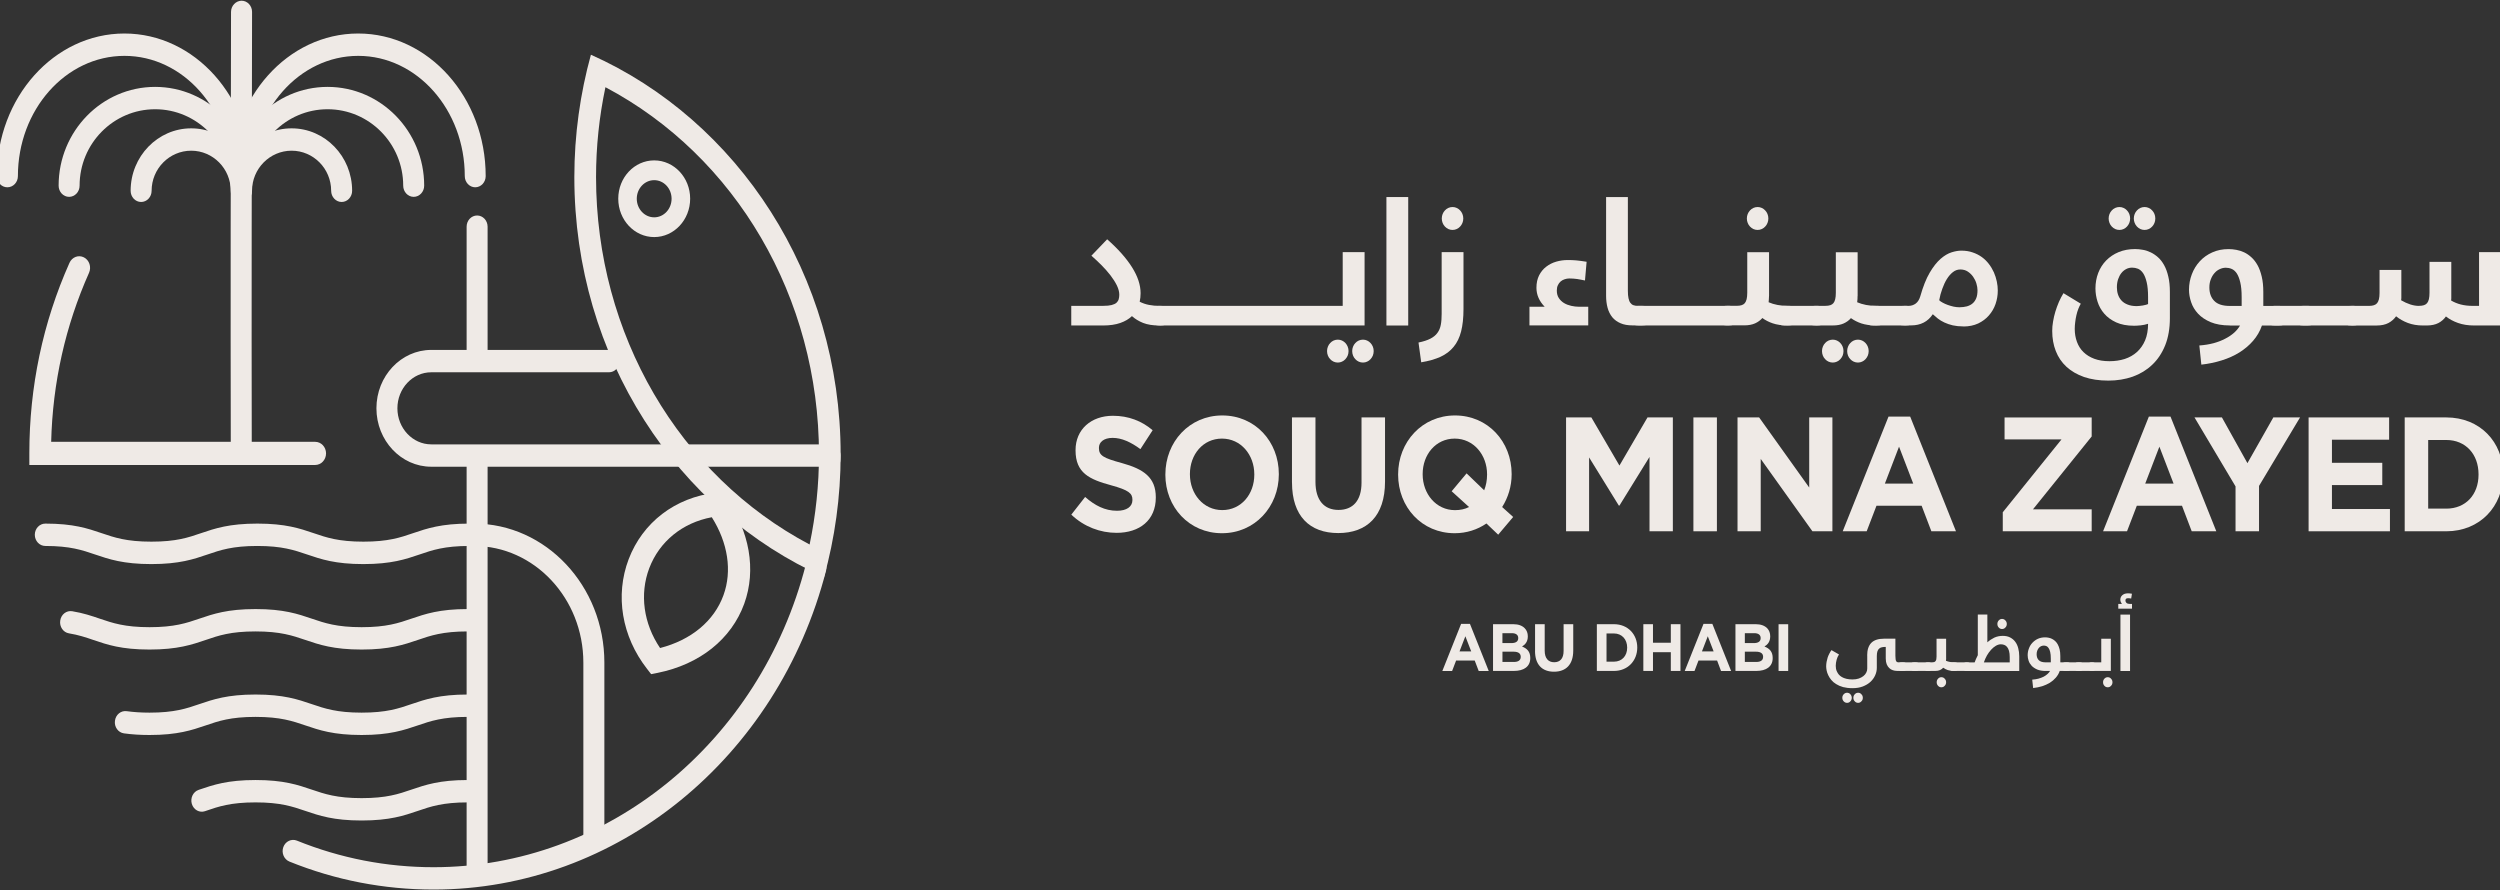 <svg width="205" height="73" viewBox="0 0 205 73" fill="none" xmlns="http://www.w3.org/2000/svg">
<rect x="0" y="0" width="205" height="73" fill="#333333" stroke="none"/>
<g clip-path="url(#clip0_724_9052)">
<path d="M87.843 26.684V25.079H90.483C90.757 25.079 90.982 25.058 91.154 25.013C91.326 24.968 91.458 24.906 91.548 24.829C91.637 24.747 91.7 24.649 91.732 24.54C91.765 24.425 91.782 24.303 91.782 24.17C91.782 23.936 91.717 23.684 91.585 23.408C91.451 23.137 91.276 22.86 91.059 22.578C90.84 22.297 90.595 22.018 90.321 21.741C90.049 21.47 89.773 21.21 89.494 20.968L90.787 19.621C91.68 20.407 92.36 21.175 92.829 21.919C93.295 22.661 93.529 23.368 93.529 24.04C93.529 24.282 93.505 24.513 93.455 24.742C93.689 24.861 93.941 24.949 94.213 25.002C94.489 25.055 94.773 25.082 95.068 25.082H95.125C95.252 25.082 95.352 25.09 95.427 25.114C95.501 25.132 95.554 25.167 95.586 25.209C95.624 25.252 95.643 25.305 95.648 25.372C95.656 25.438 95.661 25.515 95.661 25.608V26.121C95.661 26.248 95.653 26.349 95.641 26.424C95.629 26.498 95.599 26.551 95.559 26.591C95.516 26.631 95.464 26.658 95.394 26.671C95.324 26.684 95.232 26.69 95.125 26.69H95.048C94.532 26.69 94.093 26.62 93.734 26.48C93.375 26.336 93.076 26.15 92.819 25.922C92.572 26.158 92.256 26.347 91.867 26.482C91.48 26.618 91.007 26.69 90.446 26.69H87.841L87.843 26.684Z" fill="#EFEAE6"/>
<path d="M95.128 26.687C95.021 26.687 94.931 26.679 94.859 26.668C94.794 26.655 94.736 26.628 94.694 26.589C94.652 26.549 94.624 26.493 94.612 26.421C94.599 26.347 94.592 26.246 94.592 26.118V25.605C94.592 25.512 94.597 25.435 94.604 25.369C94.609 25.302 94.629 25.247 94.667 25.201C94.699 25.159 94.754 25.127 94.824 25.108C94.893 25.087 94.996 25.079 95.128 25.079H110.102V20.673H111.895V26.687H95.128ZM108.818 28.789C108.818 28.659 108.843 28.534 108.888 28.425C108.933 28.311 108.995 28.21 109.078 28.127C109.155 28.04 109.25 27.973 109.354 27.925C109.462 27.878 109.576 27.851 109.701 27.851C109.826 27.851 109.94 27.878 110.042 27.925C110.15 27.973 110.239 28.04 110.322 28.127C110.399 28.21 110.466 28.311 110.511 28.425C110.556 28.534 110.581 28.659 110.581 28.789C110.581 28.919 110.556 29.044 110.511 29.159C110.466 29.267 110.399 29.368 110.322 29.453C110.239 29.541 110.15 29.608 110.042 29.655C109.94 29.703 109.823 29.73 109.701 29.73C109.579 29.73 109.462 29.703 109.354 29.655C109.252 29.608 109.157 29.541 109.078 29.453C108.995 29.371 108.933 29.27 108.888 29.159C108.843 29.044 108.818 28.922 108.818 28.789ZM110.88 28.789C110.88 28.659 110.905 28.534 110.95 28.425C110.995 28.311 111.057 28.21 111.139 28.127C111.217 28.04 111.311 27.973 111.416 27.925C111.523 27.878 111.638 27.851 111.763 27.851C111.887 27.851 112.002 27.878 112.104 27.925C112.211 27.973 112.301 28.04 112.383 28.127C112.461 28.21 112.528 28.311 112.573 28.425C112.618 28.534 112.642 28.659 112.642 28.789C112.642 28.919 112.618 29.044 112.573 29.159C112.528 29.267 112.461 29.368 112.383 29.453C112.301 29.541 112.211 29.608 112.104 29.655C112.002 29.703 111.885 29.73 111.763 29.73C111.64 29.73 111.523 29.703 111.416 29.655C111.314 29.608 111.219 29.541 111.139 29.453C111.057 29.371 110.995 29.27 110.95 29.159C110.905 29.044 110.88 28.922 110.88 28.789Z" fill="#EFEAE6"/>
<path d="M115.474 16.158H113.687V26.692H115.474V16.158Z" fill="#EFEAE6"/>
<path d="M116.319 28.087C116.718 28.005 117.042 27.899 117.291 27.771C117.538 27.644 117.733 27.487 117.867 27.298C118.007 27.11 118.099 26.889 118.146 26.631C118.196 26.376 118.216 26.073 118.216 25.73V20.673H120.006V25.353C120.006 26.06 119.941 26.666 119.812 27.173C119.684 27.678 119.478 28.104 119.198 28.441C118.919 28.784 118.56 29.055 118.124 29.257C117.688 29.453 117.157 29.608 116.539 29.709L116.317 28.085L116.319 28.087ZM118.226 17.917C118.226 17.784 118.251 17.662 118.296 17.548C118.341 17.439 118.403 17.338 118.485 17.253C118.563 17.165 118.657 17.099 118.762 17.051C118.869 17.003 118.984 16.976 119.109 16.976C119.233 16.976 119.348 17.003 119.45 17.051C119.557 17.099 119.647 17.165 119.729 17.253C119.807 17.335 119.874 17.436 119.919 17.548C119.964 17.662 119.989 17.784 119.989 17.917C119.989 18.05 119.964 18.172 119.919 18.281C119.874 18.395 119.807 18.496 119.729 18.579C119.647 18.666 119.557 18.733 119.45 18.781C119.348 18.829 119.231 18.855 119.109 18.855C118.986 18.855 118.869 18.829 118.762 18.781C118.66 18.733 118.565 18.666 118.485 18.579C118.403 18.496 118.341 18.395 118.296 18.281C118.251 18.172 118.226 18.047 118.226 17.917Z" fill="#EFEAE6"/>
<path d="M129.964 22.998C129.845 22.977 129.735 22.951 129.628 22.932C129.526 22.913 129.421 22.897 129.324 22.879C129.224 22.865 129.122 22.852 129.02 22.847C128.917 22.839 128.805 22.834 128.686 22.834C128.559 22.834 128.434 22.855 128.312 22.895C128.19 22.934 128.077 22.99 127.978 23.075C127.883 23.155 127.806 23.256 127.748 23.384C127.686 23.506 127.659 23.655 127.659 23.827C127.659 24.064 127.711 24.271 127.823 24.439C127.935 24.609 128.075 24.747 128.252 24.851C128.429 24.957 128.626 25.031 128.84 25.079C129.055 25.127 129.271 25.154 129.486 25.154H130.236V26.684H125.415V25.154H126.664C126.215 24.691 125.988 24.176 125.988 23.599C125.988 23.203 126.063 22.863 126.208 22.576C126.355 22.291 126.549 22.052 126.791 21.869C127.03 21.686 127.302 21.545 127.606 21.457C127.91 21.369 128.224 21.324 128.546 21.324C128.666 21.324 128.78 21.329 128.895 21.329C129.007 21.335 129.127 21.337 129.249 21.351C129.374 21.364 129.501 21.377 129.64 21.396C129.775 21.414 129.932 21.436 130.102 21.465L129.969 22.996L129.964 22.998Z" fill="#EFEAE6"/>
<path d="M131.697 16.158H133.485V23.849C133.485 24.096 133.502 24.295 133.537 24.455C133.57 24.614 133.619 24.739 133.689 24.832C133.757 24.925 133.836 24.989 133.941 25.026C134.043 25.061 134.168 25.082 134.303 25.082H134.642C134.769 25.082 134.871 25.09 134.941 25.108C135.015 25.13 135.068 25.162 135.105 25.204C135.138 25.247 135.16 25.305 135.168 25.372C135.173 25.438 135.175 25.515 135.175 25.608V26.121C135.175 26.248 135.168 26.349 135.155 26.419C135.143 26.493 135.115 26.549 135.073 26.589C135.03 26.628 134.978 26.65 134.908 26.663C134.838 26.676 134.751 26.682 134.642 26.682H133.871C133.485 26.682 133.153 26.626 132.884 26.506C132.612 26.392 132.386 26.225 132.209 26.015C132.037 25.799 131.904 25.544 131.822 25.241C131.74 24.944 131.7 24.609 131.7 24.25V16.155L131.697 16.158Z" fill="#EFEAE6"/>
<path d="M141.716 25.079C141.843 25.079 141.945 25.087 142.017 25.111C142.092 25.13 142.144 25.159 142.182 25.204C142.214 25.249 142.237 25.305 142.244 25.372C142.249 25.438 142.252 25.515 142.252 25.608V26.121C142.252 26.248 142.247 26.349 142.232 26.424C142.219 26.493 142.189 26.551 142.149 26.591C142.107 26.631 142.055 26.658 141.985 26.671C141.915 26.679 141.828 26.69 141.718 26.69H134.409C134.297 26.69 134.207 26.682 134.14 26.671C134.07 26.658 134.015 26.631 133.975 26.591C133.93 26.551 133.906 26.496 133.888 26.424C133.876 26.349 133.868 26.248 133.868 26.121V25.608C133.868 25.515 133.873 25.438 133.881 25.372C133.888 25.305 133.908 25.249 133.943 25.204C133.975 25.159 134.03 25.13 134.1 25.111C134.175 25.09 134.277 25.079 134.409 25.079H141.718H141.716Z" fill="#EFEAE6"/>
<path d="M145.059 24.271C145.059 24.359 145.054 24.447 145.047 24.529C145.042 24.617 145.035 24.702 145.027 24.784C145.249 24.88 145.491 24.957 145.752 25.005C146.012 25.053 146.278 25.079 146.56 25.079H146.615C146.747 25.079 146.844 25.087 146.919 25.106C146.994 25.127 147.046 25.159 147.079 25.201C147.116 25.247 147.136 25.302 147.141 25.369C147.151 25.435 147.153 25.512 147.153 25.605V26.118C147.153 26.246 147.143 26.347 147.133 26.416C147.116 26.49 147.094 26.549 147.051 26.586C147.009 26.626 146.952 26.652 146.887 26.66C146.817 26.674 146.727 26.682 146.615 26.682H146.54C146.084 26.682 145.693 26.626 145.366 26.514C145.044 26.405 144.76 26.259 144.514 26.078C144.354 26.262 144.155 26.408 143.913 26.517C143.673 26.623 143.382 26.679 143.04 26.679H141.652C141.54 26.679 141.45 26.671 141.38 26.658C141.313 26.65 141.255 26.623 141.215 26.583C141.173 26.544 141.148 26.488 141.133 26.413C141.121 26.344 141.113 26.241 141.113 26.116V25.603C141.113 25.51 141.118 25.433 141.126 25.366C141.131 25.3 141.151 25.244 141.188 25.199C141.22 25.156 141.275 25.124 141.345 25.103C141.42 25.084 141.517 25.076 141.654 25.076H142.427C142.579 25.076 142.711 25.058 142.818 25.023C142.926 24.989 143.013 24.93 143.078 24.853C143.142 24.771 143.192 24.665 143.225 24.529C143.257 24.388 143.275 24.218 143.275 24.016V20.681H145.062V24.271H145.059ZM143.242 17.917C143.242 17.784 143.267 17.662 143.312 17.548C143.357 17.439 143.419 17.338 143.501 17.253C143.579 17.165 143.673 17.099 143.778 17.051C143.885 17.003 144 16.976 144.125 16.976C144.249 16.976 144.364 17.003 144.466 17.051C144.573 17.099 144.663 17.165 144.745 17.253C144.828 17.335 144.89 17.436 144.935 17.548C144.98 17.662 145.005 17.784 145.005 17.917C145.005 18.05 144.98 18.172 144.935 18.281C144.89 18.395 144.828 18.496 144.745 18.579C144.663 18.666 144.573 18.733 144.466 18.781C144.364 18.829 144.247 18.855 144.125 18.855C144.002 18.855 143.885 18.829 143.778 18.781C143.676 18.733 143.581 18.666 143.501 18.579C143.419 18.496 143.357 18.395 143.312 18.281C143.267 18.172 143.242 18.047 143.242 17.917Z" fill="#EFEAE6"/>
<path d="M148.966 25.079C149.093 25.079 149.195 25.087 149.27 25.111C149.34 25.13 149.392 25.159 149.429 25.204C149.462 25.249 149.484 25.305 149.492 25.372C149.499 25.438 149.499 25.515 149.499 25.608V26.121C149.499 26.248 149.494 26.349 149.479 26.424C149.467 26.493 149.437 26.551 149.397 26.591C149.355 26.631 149.302 26.658 149.232 26.671C149.163 26.679 149.075 26.69 148.966 26.69H146.358C146.246 26.69 146.161 26.682 146.089 26.671C146.019 26.658 145.967 26.631 145.924 26.591C145.885 26.551 145.855 26.496 145.842 26.424C145.825 26.349 145.822 26.248 145.822 26.121V25.608C145.822 25.515 145.827 25.438 145.83 25.372C145.837 25.305 145.86 25.249 145.892 25.204C145.929 25.159 145.982 25.13 146.054 25.111C146.124 25.09 146.226 25.079 146.358 25.079H148.966Z" fill="#EFEAE6"/>
<path d="M152.321 24.271C152.321 24.359 152.316 24.447 152.313 24.534C152.306 24.617 152.296 24.702 152.288 24.784C152.51 24.88 152.752 24.954 153.014 25.005C153.273 25.053 153.54 25.079 153.821 25.079H153.879C154.006 25.079 154.106 25.087 154.18 25.108C154.255 25.127 154.307 25.156 154.34 25.201C154.377 25.247 154.397 25.302 154.402 25.369C154.412 25.435 154.415 25.512 154.415 25.605V26.118C154.415 26.246 154.405 26.347 154.395 26.421C154.382 26.49 154.352 26.549 154.312 26.589C154.27 26.628 154.213 26.655 154.148 26.668C154.078 26.676 153.988 26.687 153.881 26.687H153.804C153.348 26.687 152.956 26.628 152.63 26.52C152.308 26.411 152.024 26.264 151.777 26.086C151.618 26.27 151.418 26.416 151.176 26.525C150.937 26.631 150.645 26.687 150.304 26.687H148.915C148.803 26.687 148.713 26.679 148.644 26.668C148.579 26.655 148.519 26.628 148.479 26.589C148.437 26.549 148.412 26.493 148.397 26.421C148.384 26.347 148.377 26.246 148.377 26.118V25.605C148.377 25.512 148.382 25.435 148.389 25.369C148.397 25.302 148.417 25.247 148.452 25.201C148.484 25.159 148.539 25.127 148.609 25.108C148.684 25.087 148.781 25.079 148.918 25.079H149.691C149.843 25.079 149.975 25.061 150.082 25.026C150.189 24.991 150.277 24.933 150.341 24.856C150.406 24.776 150.456 24.667 150.488 24.532C150.521 24.391 150.538 24.223 150.538 24.019V20.684H152.326V24.274L152.321 24.271ZM149.404 28.789C149.404 28.659 149.429 28.534 149.474 28.425C149.519 28.311 149.581 28.21 149.663 28.127C149.741 28.04 149.835 27.973 149.94 27.925C150.047 27.878 150.162 27.851 150.286 27.851C150.411 27.851 150.526 27.878 150.628 27.925C150.735 27.973 150.825 28.04 150.907 28.127C150.984 28.21 151.052 28.311 151.097 28.425C151.142 28.534 151.166 28.659 151.166 28.789C151.166 28.919 151.142 29.044 151.097 29.159C151.052 29.267 150.984 29.368 150.907 29.453C150.825 29.541 150.735 29.608 150.628 29.655C150.526 29.703 150.409 29.73 150.286 29.73C150.164 29.73 150.047 29.703 149.94 29.655C149.838 29.608 149.743 29.541 149.663 29.453C149.581 29.371 149.519 29.27 149.474 29.159C149.429 29.044 149.404 28.922 149.404 28.789ZM151.468 28.789C151.468 28.659 151.493 28.534 151.538 28.425C151.583 28.311 151.645 28.21 151.727 28.127C151.805 28.04 151.899 27.973 152.004 27.925C152.111 27.878 152.226 27.851 152.351 27.851C152.475 27.851 152.59 27.878 152.692 27.925C152.799 27.973 152.889 28.04 152.971 28.127C153.049 28.21 153.116 28.311 153.161 28.425C153.206 28.534 153.231 28.659 153.231 28.789C153.231 28.919 153.206 29.044 153.161 29.159C153.116 29.267 153.049 29.368 152.971 29.453C152.889 29.541 152.799 29.608 152.692 29.655C152.59 29.703 152.473 29.73 152.351 29.73C152.228 29.73 152.111 29.703 152.004 29.655C151.902 29.608 151.807 29.541 151.727 29.453C151.645 29.371 151.583 29.27 151.538 29.159C151.493 29.044 151.468 28.922 151.468 28.789Z" fill="#EFEAE6"/>
<path d="M156.227 25.079C156.355 25.079 156.457 25.087 156.529 25.111C156.604 25.13 156.656 25.159 156.694 25.204C156.726 25.249 156.748 25.305 156.756 25.372C156.763 25.438 156.763 25.515 156.763 25.608V26.121C156.763 26.248 156.758 26.349 156.743 26.424C156.731 26.493 156.701 26.551 156.661 26.591C156.619 26.631 156.566 26.658 156.497 26.671C156.427 26.679 156.34 26.69 156.23 26.69H153.622C153.51 26.69 153.425 26.682 153.356 26.671C153.286 26.658 153.233 26.631 153.191 26.591C153.151 26.551 153.121 26.496 153.109 26.424C153.091 26.349 153.089 26.248 153.089 26.121V25.608C153.089 25.515 153.094 25.438 153.096 25.372C153.104 25.305 153.126 25.249 153.159 25.204C153.196 25.159 153.248 25.13 153.321 25.111C153.39 25.09 153.493 25.079 153.625 25.079H156.232H156.227Z" fill="#EFEAE6"/>
<path d="M160.999 26.767C160.672 26.767 160.386 26.735 160.129 26.679C159.875 26.618 159.648 26.543 159.441 26.445C159.239 26.349 159.057 26.243 158.905 26.123C158.753 26.001 158.613 25.882 158.489 25.767C158.085 26.376 157.491 26.682 156.714 26.682H156.17C156.058 26.682 155.973 26.676 155.903 26.663C155.834 26.65 155.779 26.628 155.739 26.589C155.697 26.549 155.669 26.493 155.657 26.419C155.639 26.349 155.637 26.248 155.637 26.121V25.608C155.637 25.515 155.637 25.438 155.644 25.372C155.652 25.302 155.672 25.249 155.707 25.204C155.744 25.162 155.794 25.13 155.866 25.108C155.936 25.09 156.038 25.082 156.17 25.082H156.499C156.726 25.082 156.923 25.015 157.093 24.888C157.262 24.76 157.384 24.564 157.464 24.295C157.691 23.495 157.945 22.855 158.234 22.363C158.521 21.872 158.823 21.494 159.127 21.226C159.436 20.957 159.737 20.782 160.034 20.689C160.331 20.596 160.595 20.553 160.832 20.553C161.173 20.553 161.482 20.601 161.762 20.7C162.041 20.793 162.293 20.923 162.514 21.082C162.736 21.244 162.926 21.433 163.09 21.648C163.255 21.863 163.387 22.092 163.499 22.334C163.606 22.576 163.684 22.826 163.738 23.081C163.793 23.338 163.818 23.586 163.818 23.827C163.818 24.21 163.756 24.574 163.634 24.93C163.512 25.281 163.33 25.592 163.09 25.866C162.851 26.142 162.559 26.357 162.21 26.525C161.856 26.687 161.458 26.772 161.001 26.772M162.155 23.803C162.155 23.633 162.126 23.447 162.066 23.251C162.008 23.054 161.916 22.868 161.799 22.698C161.679 22.528 161.53 22.382 161.355 22.267C161.183 22.153 160.976 22.097 160.75 22.097C160.523 22.097 160.326 22.166 160.139 22.313C159.954 22.456 159.79 22.648 159.645 22.879C159.498 23.115 159.373 23.384 159.266 23.687C159.154 23.989 159.072 24.3 159.015 24.617C159.072 24.683 159.167 24.747 159.291 24.813C159.416 24.883 159.555 24.946 159.71 25.002C159.862 25.058 160.027 25.103 160.191 25.143C160.361 25.177 160.52 25.196 160.67 25.196C160.897 25.196 161.099 25.169 161.283 25.122C161.467 25.069 161.625 24.991 161.752 24.88C161.884 24.771 161.981 24.625 162.053 24.449C162.123 24.274 162.155 24.059 162.155 23.803Z" fill="#EFEAE6"/>
<path d="M176.142 26.551C175.94 26.618 175.738 26.658 175.534 26.679C175.332 26.698 175.15 26.711 174.995 26.711C174.42 26.711 173.929 26.618 173.525 26.434C173.126 26.251 172.799 26.012 172.55 25.722C172.296 25.433 172.114 25.103 171.999 24.739C171.884 24.375 171.827 24.016 171.827 23.649C171.827 23.203 171.902 22.78 172.054 22.384C172.206 21.988 172.425 21.648 172.705 21.359C172.989 21.069 173.33 20.84 173.729 20.673C174.133 20.506 174.582 20.423 175.075 20.423C175.277 20.423 175.492 20.444 175.708 20.484C175.93 20.519 176.145 20.591 176.354 20.692C176.568 20.793 176.765 20.928 176.96 21.101C177.149 21.271 177.319 21.486 177.461 21.749C177.605 22.007 177.72 22.321 177.802 22.685C177.89 23.044 177.93 23.466 177.93 23.944V26.086C177.93 26.924 177.802 27.668 177.548 28.308C177.289 28.949 176.935 29.485 176.481 29.911C176.032 30.341 175.497 30.665 174.883 30.886C174.265 31.101 173.602 31.21 172.887 31.21C172.129 31.21 171.463 31.109 170.89 30.913C170.314 30.71 169.833 30.429 169.444 30.07C169.06 29.714 168.768 29.283 168.574 28.784C168.379 28.287 168.282 27.739 168.282 27.141C168.282 26.892 168.302 26.631 168.352 26.36C168.397 26.089 168.459 25.821 168.541 25.547C168.624 25.276 168.723 25.013 168.833 24.752C168.948 24.497 169.067 24.261 169.205 24.04L170.625 24.904C170.551 25.031 170.481 25.175 170.419 25.337C170.356 25.499 170.304 25.674 170.262 25.86C170.222 26.041 170.187 26.23 170.167 26.419C170.142 26.602 170.129 26.791 170.129 26.971C170.129 27.357 170.192 27.713 170.311 28.037C170.431 28.361 170.608 28.643 170.847 28.874C171.087 29.108 171.383 29.291 171.737 29.422C172.094 29.555 172.508 29.618 172.981 29.618C173.425 29.618 173.841 29.557 174.228 29.435C174.614 29.307 174.948 29.119 175.232 28.863C175.511 28.608 175.736 28.292 175.9 27.907C176.06 27.524 176.142 27.072 176.142 26.546M172.909 17.917C172.909 17.784 172.934 17.662 172.979 17.548C173.024 17.439 173.086 17.338 173.168 17.253C173.245 17.165 173.34 17.099 173.445 17.051C173.552 17.003 173.667 16.976 173.791 16.976C173.916 16.976 174.031 17.003 174.133 17.051C174.24 17.099 174.33 17.165 174.412 17.253C174.492 17.335 174.557 17.436 174.602 17.548C174.646 17.662 174.671 17.784 174.671 17.917C174.671 18.05 174.646 18.172 174.602 18.281C174.557 18.395 174.489 18.496 174.412 18.579C174.33 18.666 174.24 18.733 174.133 18.781C174.031 18.829 173.914 18.855 173.791 18.855C173.669 18.855 173.552 18.829 173.445 18.781C173.343 18.733 173.248 18.666 173.168 18.579C173.086 18.496 173.024 18.395 172.979 18.281C172.934 18.172 172.909 18.047 172.909 17.917ZM175.19 25.103C175.277 25.103 175.359 25.098 175.449 25.084C175.539 25.076 175.626 25.063 175.713 25.05C175.796 25.037 175.878 25.018 175.953 24.997C176.028 24.978 176.092 24.957 176.142 24.93V24.367C176.142 23.867 176.105 23.458 176.027 23.142C175.953 22.826 175.855 22.581 175.736 22.403C175.611 22.222 175.472 22.105 175.32 22.039C175.162 21.978 175.003 21.946 174.841 21.946C174.669 21.946 174.504 21.98 174.352 22.06C174.2 22.14 174.063 22.249 173.953 22.39C173.841 22.531 173.752 22.701 173.684 22.9C173.619 23.097 173.585 23.317 173.585 23.554C173.585 23.761 173.612 23.958 173.672 24.141C173.734 24.33 173.829 24.497 173.958 24.638C174.086 24.779 174.255 24.893 174.462 24.973C174.664 25.055 174.906 25.1 175.19 25.1M174.973 17.917C174.973 17.784 174.998 17.662 175.043 17.548C175.088 17.439 175.15 17.338 175.232 17.253C175.31 17.165 175.404 17.099 175.509 17.051C175.616 17.003 175.731 16.976 175.855 16.976C175.98 16.976 176.095 17.003 176.197 17.051C176.304 17.099 176.394 17.165 176.476 17.253C176.558 17.335 176.621 17.436 176.666 17.548C176.711 17.662 176.735 17.784 176.735 17.917C176.735 18.05 176.711 18.172 176.666 18.281C176.621 18.395 176.558 18.496 176.476 18.579C176.394 18.666 176.304 18.733 176.197 18.781C176.095 18.829 175.978 18.855 175.855 18.855C175.733 18.855 175.616 18.829 175.509 18.781C175.407 18.733 175.312 18.666 175.232 18.579C175.15 18.496 175.088 18.395 175.043 18.281C174.998 18.172 174.973 18.047 174.973 17.917Z" fill="#EFEAE6"/>
<path d="M182.848 26.687C182.228 26.687 181.704 26.594 181.28 26.419C180.852 26.238 180.508 26.009 180.243 25.725C179.979 25.441 179.79 25.127 179.675 24.782C179.555 24.431 179.498 24.093 179.498 23.758C179.498 23.315 179.578 22.889 179.73 22.491C179.882 22.087 180.101 21.731 180.383 21.425C180.662 21.122 181.004 20.875 181.405 20.697C181.804 20.516 182.25 20.426 182.749 20.426C182.946 20.426 183.16 20.447 183.379 20.487C183.601 20.527 183.816 20.596 184.025 20.694C184.234 20.795 184.436 20.931 184.621 21.104C184.81 21.274 184.975 21.489 185.122 21.752C185.266 22.01 185.376 22.323 185.463 22.687C185.551 23.046 185.591 23.469 185.591 23.947V25.084H186.834C186.962 25.084 187.066 25.093 187.139 25.116C187.208 25.135 187.266 25.164 187.298 25.209C187.331 25.255 187.351 25.31 187.36 25.377C187.368 25.443 187.373 25.52 187.373 25.613V26.126C187.373 26.254 187.365 26.355 187.353 26.429C187.336 26.498 187.313 26.557 187.266 26.597C187.226 26.637 187.171 26.663 187.101 26.676C187.036 26.684 186.944 26.695 186.832 26.695H185.478C185.314 27.165 185.07 27.583 184.753 27.947C184.436 28.316 184.057 28.632 183.626 28.903C183.195 29.172 182.711 29.387 182.18 29.552C181.654 29.719 181.093 29.834 180.51 29.9L180.346 28.329C180.764 28.3 181.156 28.236 181.515 28.141C181.869 28.045 182.19 27.92 182.47 27.771C182.754 27.628 182.996 27.46 183.202 27.28C183.404 27.096 183.564 26.897 183.681 26.695H182.848V26.687ZM183.816 25.079V24.378C183.816 23.873 183.778 23.466 183.701 23.15C183.626 22.834 183.529 22.589 183.409 22.408C183.287 22.233 183.145 22.111 182.993 22.05C182.836 21.983 182.676 21.954 182.514 21.954C182.342 21.954 182.173 21.994 182.011 22.073C181.846 22.148 181.702 22.257 181.58 22.403C181.455 22.544 181.358 22.714 181.283 22.913C181.206 23.11 181.168 23.331 181.168 23.567C181.168 24.037 181.303 24.404 181.572 24.678C181.839 24.949 182.263 25.087 182.841 25.087H183.816V25.079Z" fill="#EFEAE6"/>
<path d="M189.18 25.079C189.308 25.079 189.41 25.087 189.482 25.111C189.557 25.13 189.609 25.159 189.647 25.204C189.679 25.249 189.701 25.305 189.709 25.372C189.716 25.438 189.716 25.515 189.716 25.608V26.121C189.716 26.248 189.711 26.349 189.696 26.424C189.684 26.493 189.654 26.551 189.614 26.591C189.572 26.631 189.52 26.658 189.45 26.671C189.38 26.679 189.293 26.69 189.183 26.69H186.575C186.463 26.69 186.379 26.682 186.309 26.671C186.239 26.658 186.187 26.631 186.144 26.591C186.104 26.551 186.074 26.496 186.062 26.424C186.044 26.349 186.042 26.248 186.042 26.121V25.608C186.042 25.515 186.047 25.438 186.049 25.372C186.057 25.305 186.079 25.249 186.112 25.204C186.149 25.159 186.202 25.13 186.274 25.111C186.344 25.09 186.446 25.079 186.578 25.079H189.185H189.18Z" fill="#EFEAE6"/>
<path d="M192.907 25.079C193.034 25.079 193.136 25.087 193.208 25.111C193.283 25.13 193.335 25.159 193.373 25.204C193.405 25.249 193.428 25.305 193.435 25.372C193.44 25.438 193.443 25.515 193.443 25.608V26.121C193.443 26.248 193.438 26.349 193.423 26.424C193.41 26.493 193.38 26.551 193.34 26.591C193.298 26.631 193.246 26.658 193.176 26.671C193.106 26.679 193.019 26.69 192.909 26.69H188.918C188.811 26.69 188.721 26.682 188.651 26.671C188.587 26.658 188.527 26.631 188.487 26.591C188.444 26.551 188.422 26.496 188.405 26.424C188.392 26.349 188.385 26.248 188.385 26.121V25.608C188.385 25.515 188.39 25.438 188.397 25.372C188.402 25.305 188.422 25.249 188.459 25.204C188.492 25.159 188.547 25.13 188.617 25.111C188.686 25.09 188.789 25.079 188.921 25.079H192.912H192.907Z" fill="#EFEAE6"/>
<path d="M198.371 25.079C198.523 25.079 198.65 25.061 198.762 25.026C198.87 24.991 198.957 24.933 199.022 24.856C199.086 24.776 199.136 24.667 199.169 24.532C199.201 24.396 199.219 24.223 199.219 24.019V21.473H201.006V24.463C201.001 24.524 200.998 24.582 200.993 24.643C201.233 24.784 201.495 24.893 201.784 24.968C202.07 25.042 202.402 25.082 202.771 25.082H203.282V20.676H205.084V26.69H202.891C202.384 26.69 201.941 26.62 201.557 26.482C201.17 26.347 200.841 26.166 200.565 25.948C200.413 26.171 200.206 26.352 199.951 26.488C199.697 26.62 199.376 26.69 198.984 26.69H198.683C198.221 26.69 197.81 26.62 197.439 26.48C197.072 26.339 196.751 26.158 196.479 25.935C196.319 26.163 196.112 26.347 195.853 26.485C195.599 26.62 195.272 26.692 194.886 26.692H192.847C192.74 26.692 192.65 26.684 192.58 26.674C192.513 26.66 192.455 26.634 192.416 26.594C192.373 26.554 192.346 26.498 192.333 26.427C192.321 26.352 192.313 26.251 192.313 26.124V25.611C192.313 25.518 192.318 25.441 192.326 25.374C192.331 25.308 192.351 25.252 192.388 25.207C192.421 25.162 192.475 25.132 192.545 25.114C192.615 25.092 192.717 25.082 192.849 25.082H194.273C194.425 25.082 194.552 25.063 194.659 25.029C194.771 24.994 194.856 24.936 194.923 24.859C194.988 24.779 195.038 24.67 195.073 24.534C195.105 24.399 195.123 24.226 195.123 24.021V22.137H196.91V24.447C196.91 24.505 196.905 24.561 196.893 24.622C197.147 24.771 197.399 24.885 197.646 24.965C197.892 25.045 198.134 25.084 198.371 25.084" fill="#EFEAE6"/>
<path d="M87.844 42.204L88.981 40.751C89.771 41.444 90.596 41.883 91.596 41.883C92.386 41.883 92.859 41.548 92.859 41.006V40.979C92.859 40.456 92.56 40.19 91.097 39.789C89.335 39.31 88.195 38.787 88.195 36.934V36.908C88.195 35.212 89.472 34.094 91.259 34.094C92.535 34.094 93.627 34.519 94.517 35.279L93.513 36.828C92.737 36.254 91.977 35.906 91.237 35.906C90.496 35.906 90.112 36.265 90.112 36.719V36.746C90.112 37.36 90.486 37.562 92.002 37.974C93.777 38.465 94.776 39.146 94.776 40.775V40.801C94.776 42.654 93.45 43.693 91.561 43.693C90.234 43.693 88.896 43.201 87.846 42.199" fill="#EFEAE6"/>
<path d="M95.561 38.922V38.896C95.561 36.241 97.525 34.067 100.225 34.067C102.925 34.067 104.864 36.214 104.864 38.869V38.896C104.864 41.551 102.9 43.724 100.2 43.724C97.501 43.724 95.559 41.577 95.559 38.922M102.853 38.922V38.896C102.853 37.293 101.753 35.965 100.2 35.965C98.647 35.965 97.573 37.267 97.573 38.869V38.896C97.573 40.498 98.672 41.827 100.225 41.827C101.778 41.827 102.853 40.525 102.853 38.922Z" fill="#EFEAE6"/>
<path d="M105.941 39.563V34.229H107.868V39.51C107.868 41.027 108.581 41.814 109.758 41.814C110.935 41.814 111.645 41.054 111.645 39.576V34.229H113.572V39.496C113.572 42.324 112.086 43.711 109.735 43.711C107.385 43.711 105.944 42.311 105.944 39.563" fill="#EFEAE6"/>
<path d="M122.85 43.842L121.888 42.925C121.15 43.43 120.263 43.724 119.286 43.724C116.583 43.724 114.646 41.577 114.646 38.922V38.896C114.646 36.243 116.611 34.067 119.31 34.067C122.01 34.067 123.955 36.217 123.955 38.869V38.896C123.955 39.884 123.665 40.804 123.177 41.577L124.079 42.391L122.853 43.844L122.85 43.842ZM120.462 41.577L119.036 40.283L120.26 38.816L121.701 40.203C121.851 39.831 121.94 39.39 121.94 38.922V38.896C121.94 37.299 120.836 35.965 119.286 35.965C117.735 35.965 116.658 37.272 116.658 38.869V38.896C116.658 40.498 117.762 41.832 119.31 41.832C119.739 41.832 120.126 41.75 120.462 41.577Z" fill="#EFEAE6"/>
<path d="M128.417 34.229H130.491L132.794 38.176L135.095 34.229H137.174V43.565H135.26V37.469L132.794 41.458H132.744L130.306 37.509V43.565H128.417V34.229Z" fill="#EFEAE6"/>
<path d="M140.786 34.229H138.859V43.565H140.786V34.229Z" fill="#EFEAE6"/>
<path d="M142.477 34.229H144.249L148.355 39.977V34.229H150.257V43.565H148.619L144.379 37.631V43.565H142.477V34.229Z" fill="#EFEAE6"/>
<path d="M154.859 34.16H156.634L160.388 43.562H158.371L157.573 41.468H153.872L153.069 43.562H151.104L154.859 34.16ZM156.885 39.656L155.721 36.626L154.56 39.656H156.885Z" fill="#EFEAE6"/>
<path d="M164.227 42.005L169.043 36.031H164.374V34.232H171.518V35.789L166.705 41.763H171.518V43.562H164.227V42.005Z" fill="#EFEAE6"/>
<path d="M176.207 34.16H177.982L181.736 43.562H179.72L178.922 41.468H175.22L174.417 43.562H172.453L176.207 34.16ZM178.234 39.656L177.07 36.626L175.908 39.656H178.234Z" fill="#EFEAE6"/>
<path d="M183.314 39.884L179.949 34.229H182.198L184.289 37.979L186.413 34.229H188.604L185.241 39.845V43.565H183.314V39.884Z" fill="#EFEAE6"/>
<path d="M189.305 34.229H195.908V36.055H191.219V37.95H195.347V39.776H191.219V41.739H195.975V43.565H189.305V34.229Z" fill="#EFEAE6"/>
<path d="M197.185 34.229H200.597C203.352 34.229 205.254 36.241 205.254 38.869V38.896C205.254 41.524 203.352 43.565 200.597 43.565H197.185V34.229ZM199.111 36.081V41.708H200.597C202.175 41.708 203.24 40.575 203.24 38.92V38.893C203.24 37.237 202.173 36.079 200.597 36.079H199.111V36.081Z" fill="#EFEAE6"/>
<path d="M119.809 51.158H120.536L122.077 55.022H121.254L120.925 54.161H119.402L119.073 55.022H118.271L119.811 51.158H119.809ZM120.639 53.414L120.16 52.173L119.681 53.414H120.636H120.639Z" fill="#EFEAE6"/>
<path d="M122.429 51.184H124.096C124.508 51.184 124.829 51.304 125.034 51.522C125.198 51.697 125.281 51.913 125.281 52.176V52.184C125.281 52.619 125.066 52.859 124.807 53.013C125.226 53.18 125.482 53.438 125.482 53.953V53.967C125.482 54.668 124.946 55.017 124.136 55.017H122.429V51.184ZM123.927 52.734C124.276 52.734 124.495 52.614 124.495 52.33V52.316C124.495 52.067 124.311 51.92 123.977 51.92H123.199V52.734H123.927ZM124.139 54.28C124.488 54.28 124.7 54.15 124.7 53.863V53.855C124.7 53.597 124.518 53.438 124.114 53.438H123.201V54.28H124.141H124.139Z" fill="#EFEAE6"/>
<path d="M125.875 53.377V51.187H126.665V53.355C126.665 53.98 126.956 54.304 127.443 54.304C127.929 54.304 128.215 53.993 128.215 53.382V51.187H129.006V53.35C129.006 54.509 128.395 55.08 127.428 55.08C126.46 55.08 125.872 54.506 125.872 53.377" fill="#EFEAE6"/>
<path d="M130.942 51.184H132.346C133.478 51.184 134.255 52.011 134.255 53.09V53.103C134.255 54.179 133.478 55.017 132.346 55.017H130.942V51.184ZM132.346 54.256C132.991 54.256 133.428 53.791 133.428 53.111V53.103C133.428 52.423 132.991 51.944 132.346 51.944H131.735V54.256H132.346Z" fill="#EFEAE6"/>
<path d="M134.754 51.184H135.544V52.704H137.007V51.184H137.798V55.017H137.007V53.48H135.544V55.017H134.754V51.184Z" fill="#EFEAE6"/>
<path d="M139.685 51.158H140.413L141.953 55.022H141.125L140.801 54.161H139.278L138.949 55.022H138.147L139.687 51.158H139.685ZM140.517 53.414L140.039 52.173L139.56 53.414H140.515H140.517Z" fill="#EFEAE6"/>
<path d="M142.307 51.184H143.974C144.386 51.184 144.707 51.304 144.917 51.522C145.076 51.697 145.158 51.913 145.158 52.176V52.184C145.158 52.619 144.944 52.859 144.685 53.013C145.104 53.18 145.36 53.438 145.36 53.953V53.967C145.36 54.668 144.824 55.017 144.014 55.017H142.307V51.184ZM143.805 52.734C144.154 52.734 144.373 52.614 144.373 52.33V52.316C144.373 52.067 144.189 51.92 143.855 51.92H143.077V52.734H143.805ZM144.014 54.28C144.363 54.28 144.575 54.15 144.575 53.863V53.855C144.575 53.597 144.393 53.438 143.989 53.438H143.077V54.28H144.017H144.014Z" fill="#EFEAE6"/>
<path d="M146.632 51.187H145.842V55.019H146.632V51.187Z" fill="#EFEAE6"/>
<path d="M153.109 53.738C153.109 53.286 153.224 52.944 153.445 52.715C153.672 52.486 154.021 52.372 154.492 52.372H155.422V53.773C155.422 53.892 155.43 53.988 155.44 54.057C155.447 54.126 155.465 54.185 155.49 54.219C155.51 54.259 155.539 54.28 155.577 54.294C155.614 54.307 155.664 54.312 155.716 54.312H156.05C156.108 54.312 156.153 54.318 156.183 54.325C156.215 54.334 156.24 54.347 156.257 54.368C156.27 54.387 156.282 54.413 156.282 54.437C156.287 54.469 156.287 54.504 156.287 54.543V54.767C156.287 54.822 156.287 54.868 156.28 54.897C156.275 54.931 156.262 54.953 156.242 54.971C156.225 54.99 156.2 55.003 156.173 55.006C156.14 55.011 156.103 55.014 156.053 55.014H155.547C155.435 55.014 155.325 54.995 155.213 54.958C155.101 54.923 155.003 54.865 154.921 54.783C154.834 54.703 154.764 54.599 154.712 54.474C154.662 54.347 154.632 54.19 154.632 54.009V53.047C154.52 53.047 154.418 53.055 154.323 53.074C154.233 53.092 154.153 53.127 154.094 53.183C154.031 53.236 153.981 53.31 153.949 53.411C153.917 53.507 153.899 53.635 153.899 53.794V54.759C153.899 54.969 153.854 55.176 153.765 55.373C153.677 55.575 153.545 55.755 153.378 55.912C153.206 56.066 152.999 56.194 152.752 56.289C152.506 56.383 152.226 56.43 151.917 56.43C151.608 56.43 151.361 56.398 151.14 56.343C150.918 56.282 150.728 56.199 150.566 56.096C150.407 56 150.27 55.886 150.167 55.758C150.06 55.63 149.978 55.5 149.916 55.367C149.853 55.237 149.808 55.104 149.783 54.977C149.759 54.854 149.746 54.74 149.746 54.644C149.746 54.522 149.759 54.397 149.779 54.275C149.803 54.153 149.831 54.033 149.868 53.916C149.906 53.802 149.955 53.693 150.008 53.592C150.06 53.486 150.12 53.395 150.18 53.31L150.798 53.666C150.758 53.722 150.721 53.789 150.686 53.863C150.653 53.938 150.624 54.017 150.604 54.097C150.579 54.179 150.561 54.264 150.551 54.347C150.539 54.434 150.531 54.514 150.531 54.594C150.531 54.668 150.539 54.743 150.551 54.828C150.564 54.91 150.591 54.995 150.631 55.072C150.668 55.155 150.718 55.234 150.783 55.314C150.85 55.394 150.933 55.458 151.04 55.521C151.137 55.577 151.262 55.628 151.406 55.662C151.551 55.697 151.72 55.715 151.912 55.715C152.104 55.715 152.266 55.689 152.418 55.641C152.565 55.588 152.695 55.521 152.797 55.439C152.9 55.359 152.979 55.264 153.032 55.155C153.089 55.048 153.114 54.939 153.114 54.825V53.736L153.109 53.738ZM151.07 57.22C151.07 57.164 151.077 57.111 151.1 57.057C151.12 57.01 151.15 56.965 151.182 56.93C151.219 56.89 151.262 56.861 151.307 56.837C151.351 56.818 151.406 56.805 151.459 56.805C151.511 56.805 151.561 56.818 151.611 56.837C151.656 56.858 151.698 56.89 151.73 56.93C151.768 56.965 151.795 57.01 151.813 57.057C151.833 57.111 151.845 57.164 151.845 57.22C151.845 57.275 151.833 57.329 151.813 57.382C151.795 57.429 151.768 57.475 151.73 57.509C151.698 57.549 151.656 57.578 151.611 57.602C151.561 57.621 151.511 57.634 151.459 57.634C151.406 57.634 151.351 57.621 151.307 57.602C151.262 57.581 151.219 57.549 151.182 57.509C151.15 57.475 151.12 57.429 151.1 57.382C151.08 57.329 151.07 57.275 151.07 57.22ZM151.977 57.22C151.977 57.164 151.985 57.111 152.005 57.057C152.025 57.01 152.054 56.965 152.092 56.93C152.124 56.89 152.167 56.861 152.212 56.837C152.261 56.818 152.311 56.805 152.364 56.805C152.416 56.805 152.471 56.818 152.516 56.837C152.561 56.858 152.603 56.89 152.635 56.93C152.673 56.965 152.7 57.01 152.723 57.057C152.74 57.111 152.752 57.164 152.752 57.22C152.752 57.275 152.74 57.329 152.723 57.382C152.703 57.429 152.673 57.475 152.635 57.509C152.603 57.549 152.561 57.578 152.516 57.602C152.471 57.621 152.416 57.634 152.364 57.634C152.311 57.634 152.261 57.621 152.212 57.602C152.167 57.581 152.124 57.549 152.092 57.509C152.054 57.475 152.027 57.429 152.005 57.382C151.985 57.329 151.977 57.275 151.977 57.22Z" fill="#EFEAE6"/>
<path d="M157.079 54.312C157.137 54.312 157.179 54.318 157.211 54.325C157.244 54.334 157.269 54.347 157.286 54.365C157.299 54.387 157.306 54.411 157.311 54.44C157.316 54.472 157.316 54.506 157.316 54.546V54.769C157.316 54.825 157.311 54.87 157.309 54.9C157.301 54.934 157.291 54.955 157.271 54.974C157.254 54.993 157.231 55.006 157.201 55.008C157.169 55.014 157.132 55.017 157.082 55.017H155.937C155.888 55.017 155.85 55.011 155.818 55.008C155.788 55.003 155.763 54.99 155.748 54.974C155.728 54.955 155.716 54.934 155.711 54.9C155.703 54.87 155.703 54.825 155.703 54.769V54.546C155.703 54.506 155.703 54.472 155.708 54.44C155.713 54.408 155.721 54.387 155.733 54.365C155.748 54.347 155.773 54.334 155.803 54.325C155.835 54.318 155.88 54.312 155.937 54.312H157.082H157.079Z" fill="#EFEAE6"/>
<path d="M158.109 54.312C158.167 54.312 158.209 54.318 158.241 54.325C158.274 54.334 158.299 54.347 158.311 54.365C158.329 54.387 158.336 54.411 158.339 54.44C158.344 54.472 158.344 54.506 158.344 54.546V54.769C158.344 54.825 158.339 54.87 158.336 54.9C158.329 54.934 158.319 54.955 158.299 54.974C158.284 54.993 158.259 55.006 158.229 55.008C158.196 55.014 158.159 55.017 158.109 55.017H156.965C156.915 55.017 156.878 55.011 156.845 55.008C156.815 55.003 156.79 54.99 156.776 54.974C156.756 54.955 156.743 54.934 156.738 54.9C156.731 54.87 156.731 54.825 156.731 54.769V54.546C156.731 54.506 156.731 54.472 156.736 54.44C156.741 54.408 156.748 54.387 156.761 54.365C156.776 54.347 156.8 54.334 156.83 54.325C156.863 54.318 156.908 54.312 156.965 54.312H158.109Z" fill="#EFEAE6"/>
<path d="M159.585 53.959C159.585 53.999 159.58 54.038 159.58 54.073C159.575 54.113 159.572 54.148 159.567 54.182C159.667 54.227 159.772 54.256 159.889 54.278C159.998 54.299 160.118 54.312 160.243 54.312H160.268C160.323 54.312 160.367 54.318 160.4 54.325C160.432 54.334 160.457 54.347 160.47 54.365C160.487 54.387 160.495 54.411 160.497 54.44C160.502 54.466 160.502 54.501 160.502 54.546V54.769C160.502 54.825 160.497 54.87 160.495 54.902C160.487 54.934 160.475 54.958 160.457 54.977C160.442 54.995 160.417 55.003 160.382 55.011C160.352 55.017 160.313 55.017 160.268 55.017H160.235C160.033 55.017 159.861 54.995 159.719 54.947C159.575 54.9 159.453 54.833 159.34 54.753C159.271 54.836 159.183 54.897 159.076 54.947C158.974 54.995 158.844 55.017 158.692 55.017H158.084C158.034 55.017 157.997 55.017 157.964 55.011C157.937 55.003 157.912 54.993 157.894 54.977C157.875 54.958 157.862 54.931 157.857 54.902C157.85 54.87 157.85 54.828 157.85 54.769V54.546C157.85 54.501 157.85 54.466 157.855 54.44C157.86 54.411 157.867 54.387 157.88 54.365C157.897 54.347 157.922 54.334 157.949 54.325C157.982 54.318 158.029 54.312 158.086 54.312H158.428C158.493 54.312 158.55 54.304 158.597 54.291C158.647 54.272 158.685 54.248 158.712 54.211C158.74 54.177 158.764 54.129 158.777 54.07C158.789 54.009 158.797 53.935 158.797 53.842V52.375H159.582V53.956L159.585 53.959ZM158.809 55.944C158.809 55.888 158.817 55.835 158.837 55.782C158.857 55.734 158.887 55.689 158.919 55.654C158.956 55.614 158.996 55.585 159.041 55.561C159.086 55.543 159.141 55.529 159.193 55.529C159.246 55.529 159.295 55.543 159.345 55.561C159.39 55.583 159.433 55.614 159.465 55.654C159.502 55.689 159.53 55.734 159.552 55.782C159.57 55.835 159.582 55.888 159.582 55.944C159.582 56 159.57 56.053 159.552 56.106C159.532 56.154 159.502 56.199 159.465 56.234C159.433 56.273 159.39 56.303 159.345 56.327C159.295 56.345 159.246 56.358 159.193 56.358C159.141 56.358 159.086 56.345 159.041 56.327C158.996 56.305 158.954 56.273 158.919 56.234C158.887 56.199 158.857 56.154 158.837 56.106C158.817 56.053 158.809 56 158.809 55.944Z" fill="#EFEAE6"/>
<path d="M161.3 54.312C161.357 54.312 161.402 54.318 161.432 54.325C161.465 54.334 161.489 54.347 161.507 54.365C161.519 54.387 161.527 54.411 161.532 54.44C161.537 54.472 161.537 54.506 161.537 54.546V54.769C161.537 54.825 161.537 54.87 161.529 54.9C161.522 54.934 161.512 54.955 161.492 54.974C161.477 54.993 161.452 55.006 161.422 55.008C161.39 55.014 161.352 55.017 161.302 55.017H160.158C160.108 55.017 160.071 55.011 160.039 55.008C160.009 55.003 159.984 54.99 159.969 54.974C159.949 54.955 159.936 54.934 159.931 54.9C159.924 54.87 159.924 54.825 159.924 54.769V54.546C159.924 54.506 159.924 54.472 159.929 54.44C159.934 54.408 159.941 54.387 159.954 54.365C159.969 54.347 159.994 54.334 160.024 54.325C160.056 54.318 160.101 54.312 160.158 54.312H161.302H161.3Z" fill="#EFEAE6"/>
<path d="M161.273 55.022C161.228 55.022 161.185 55.017 161.158 55.014C161.125 55.008 161.106 54.995 161.083 54.979C161.066 54.961 161.053 54.939 161.046 54.905C161.041 54.873 161.038 54.831 161.038 54.772V54.549C161.038 54.504 161.038 54.469 161.043 54.443C161.048 54.411 161.056 54.389 161.071 54.368C161.083 54.349 161.108 54.336 161.14 54.328C161.17 54.32 161.215 54.315 161.273 54.315H161.921C161.948 54.227 161.985 54.134 162.033 54.033C162.078 53.938 162.123 53.831 162.18 53.725V50.392H162.963V52.67C163.135 52.513 163.329 52.386 163.536 52.285C163.745 52.189 163.977 52.141 164.224 52.141C164.453 52.141 164.655 52.181 164.825 52.269C164.994 52.356 165.136 52.471 165.249 52.625C165.361 52.773 165.443 52.949 165.495 53.156C165.55 53.358 165.578 53.579 165.578 53.815V55.022H161.275H161.273ZM164.797 53.884C164.797 53.682 164.777 53.515 164.74 53.379C164.703 53.244 164.65 53.138 164.583 53.055C164.521 52.975 164.443 52.92 164.356 52.885C164.266 52.851 164.172 52.832 164.072 52.832C163.94 52.832 163.805 52.872 163.663 52.952C163.529 53.034 163.394 53.14 163.272 53.276C163.147 53.411 163.032 53.571 162.93 53.746C162.828 53.927 162.746 54.116 162.676 54.318H164.797V53.887V53.884ZM163.785 51.166C163.785 51.11 163.793 51.057 163.813 51.004C163.833 50.956 163.863 50.911 163.895 50.876C163.932 50.836 163.972 50.807 164.017 50.783C164.062 50.764 164.117 50.751 164.169 50.751C164.222 50.751 164.271 50.764 164.321 50.783C164.366 50.804 164.409 50.836 164.441 50.876C164.478 50.911 164.506 50.956 164.528 51.004C164.546 51.057 164.558 51.11 164.558 51.166C164.558 51.221 164.546 51.275 164.528 51.328C164.508 51.376 164.478 51.421 164.441 51.455C164.409 51.495 164.366 51.525 164.321 51.548C164.271 51.567 164.222 51.58 164.169 51.58C164.117 51.58 164.062 51.567 164.017 51.548C163.972 51.527 163.93 51.495 163.895 51.455C163.863 51.421 163.833 51.376 163.813 51.328C163.793 51.275 163.785 51.221 163.785 51.166Z" fill="#EFEAE6"/>
<path d="M167.739 55.019C167.468 55.019 167.241 54.979 167.051 54.9C166.867 54.82 166.715 54.719 166.598 54.597C166.483 54.469 166.396 54.334 166.346 54.179C166.293 54.025 166.269 53.876 166.269 53.733C166.269 53.536 166.301 53.35 166.371 53.175C166.436 52.994 166.53 52.84 166.66 52.704C166.785 52.574 166.932 52.462 167.104 52.383C167.281 52.303 167.478 52.263 167.692 52.263C167.782 52.263 167.876 52.271 167.971 52.29C168.071 52.308 168.166 52.338 168.255 52.383C168.345 52.428 168.437 52.484 168.52 52.563C168.602 52.638 168.677 52.731 168.739 52.848C168.801 52.962 168.854 53.098 168.891 53.257C168.928 53.417 168.946 53.6 168.946 53.81V54.309H169.494C169.552 54.309 169.597 54.315 169.626 54.323C169.659 54.331 169.684 54.344 169.701 54.363C169.714 54.384 169.721 54.408 169.726 54.437C169.731 54.466 169.731 54.504 169.731 54.543V54.767C169.731 54.822 169.731 54.868 169.724 54.897C169.719 54.931 169.706 54.953 169.686 54.971C169.669 54.99 169.644 55.003 169.616 55.006C169.584 55.011 169.547 55.014 169.497 55.014H168.899C168.829 55.221 168.722 55.399 168.582 55.564C168.442 55.726 168.278 55.867 168.088 55.986C167.899 56.101 167.684 56.196 167.455 56.271C167.221 56.34 166.979 56.393 166.717 56.42L166.642 55.731C166.827 55.718 167.001 55.691 167.156 55.649C167.313 55.604 167.453 55.553 167.58 55.489C167.704 55.423 167.807 55.349 167.896 55.269C167.986 55.189 168.056 55.102 168.106 55.014H167.739V55.019ZM168.166 54.312V54.004C168.166 53.781 168.148 53.6 168.116 53.464C168.083 53.324 168.038 53.215 167.984 53.14C167.931 53.06 167.874 53.01 167.802 52.978C167.732 52.952 167.662 52.938 167.592 52.938C167.517 52.938 167.445 52.957 167.37 52.986C167.301 53.021 167.238 53.069 167.181 53.132C167.126 53.199 167.086 53.273 167.054 53.355C167.021 53.443 167.004 53.539 167.004 53.645C167.004 53.852 167.061 54.015 167.176 54.132C167.296 54.251 167.48 54.312 167.737 54.312H168.166Z" fill="#EFEAE6"/>
<path d="M170.524 54.312C170.581 54.312 170.626 54.318 170.656 54.325C170.688 54.334 170.713 54.347 170.731 54.365C170.743 54.387 170.75 54.411 170.755 54.44C170.76 54.472 170.76 54.506 170.76 54.546V54.769C170.76 54.825 170.76 54.87 170.753 54.9C170.748 54.934 170.736 54.955 170.716 54.974C170.701 54.993 170.676 55.006 170.646 55.008C170.613 55.014 170.576 55.017 170.526 55.017H169.382C169.332 55.017 169.295 55.011 169.262 55.008C169.232 55.003 169.207 54.99 169.192 54.974C169.172 54.955 169.16 54.934 169.155 54.9C169.148 54.87 169.148 54.825 169.148 54.769V54.546C169.148 54.506 169.148 54.472 169.153 54.44C169.158 54.408 169.165 54.387 169.177 54.365C169.195 54.347 169.217 54.334 169.247 54.325C169.28 54.318 169.325 54.312 169.382 54.312H170.526H170.524Z" fill="#EFEAE6"/>
<path d="M171.553 54.312C171.61 54.312 171.655 54.318 171.685 54.325C171.717 54.334 171.742 54.347 171.76 54.365C171.772 54.387 171.78 54.411 171.785 54.44C171.79 54.472 171.79 54.506 171.79 54.546V54.769C171.79 54.825 171.79 54.87 171.782 54.9C171.777 54.934 171.765 54.955 171.745 54.974C171.727 54.993 171.705 55.006 171.675 55.008C171.643 55.014 171.605 55.017 171.555 55.017H170.411C170.361 55.017 170.324 55.011 170.291 55.008C170.262 55.003 170.237 54.99 170.222 54.974C170.202 54.955 170.189 54.934 170.184 54.9C170.179 54.87 170.177 54.825 170.177 54.769V54.546C170.177 54.506 170.177 54.472 170.182 54.44C170.187 54.408 170.194 54.387 170.207 54.365C170.222 54.347 170.247 54.334 170.276 54.325C170.309 54.318 170.354 54.312 170.411 54.312H171.555H171.553Z" fill="#EFEAE6"/>
<path d="M171.528 55.017C171.483 55.017 171.441 55.017 171.414 55.011C171.381 55.003 171.356 54.992 171.339 54.977C171.321 54.958 171.309 54.931 171.301 54.902C171.296 54.87 171.294 54.828 171.294 54.769V54.546C171.294 54.501 171.294 54.466 171.299 54.44C171.304 54.41 171.311 54.387 171.326 54.365C171.339 54.347 171.364 54.334 171.396 54.325C171.426 54.318 171.471 54.312 171.528 54.312H172.303V52.377H173.089V55.017H171.528ZM172.451 55.944C172.451 55.888 172.458 55.835 172.478 55.782C172.498 55.734 172.528 55.689 172.56 55.654C172.598 55.614 172.638 55.585 172.682 55.561C172.727 55.543 172.782 55.529 172.834 55.529C172.887 55.529 172.937 55.543 172.987 55.561C173.031 55.583 173.074 55.614 173.106 55.654C173.144 55.689 173.171 55.734 173.193 55.782C173.211 55.835 173.223 55.888 173.223 55.944C173.223 56 173.211 56.053 173.193 56.106C173.173 56.154 173.144 56.199 173.106 56.234C173.074 56.273 173.031 56.303 172.987 56.327C172.937 56.345 172.887 56.358 172.834 56.358C172.782 56.358 172.727 56.345 172.682 56.327C172.638 56.305 172.595 56.273 172.56 56.234C172.528 56.199 172.498 56.154 172.478 56.106C172.458 56.053 172.451 56 172.451 55.944Z" fill="#EFEAE6"/>
<path d="M174.756 49.08C174.724 49.074 174.682 49.066 174.632 49.061C174.577 49.053 174.537 49.053 174.505 49.053C174.44 49.053 174.385 49.066 174.343 49.093C174.305 49.122 174.285 49.175 174.285 49.247C174.285 49.321 174.313 49.382 174.372 49.441C174.435 49.494 174.525 49.523 174.652 49.523H174.824V49.909H173.699V49.523H173.996C173.964 49.478 173.934 49.428 173.906 49.367C173.881 49.305 173.866 49.239 173.866 49.17C173.866 49.103 173.879 49.042 173.904 48.981C173.929 48.92 173.961 48.867 174.016 48.819C174.066 48.771 174.128 48.731 174.205 48.699C174.283 48.673 174.377 48.654 174.482 48.654C174.532 48.654 174.582 48.66 174.634 48.66C174.687 48.665 174.749 48.673 174.819 48.686L174.756 49.082V49.08ZM173.876 50.395H174.664V55.022H173.876V50.395Z" fill="#EFEAE6"/>
<path d="M39.123 29.953C38.649 29.953 38.263 29.541 38.263 29.036V18.587C38.263 18.082 38.649 17.67 39.123 17.67C39.596 17.67 39.983 18.082 39.983 18.587V29.036C39.983 29.541 39.596 29.953 39.123 29.953Z" fill="#EFEAE6"/>
<path d="M29.65 53.263C27.345 53.263 26.17 52.861 25.041 52.476C23.984 52.117 22.994 51.777 20.953 51.777C18.911 51.777 17.924 52.114 16.872 52.476C15.738 52.861 14.571 53.263 12.26 53.263C9.949 53.263 8.78 52.861 7.653 52.476C7.033 52.263 6.442 52.064 5.652 51.934C5.183 51.857 4.864 51.386 4.939 50.887C5.011 50.382 5.452 50.041 5.921 50.121C6.843 50.273 7.524 50.507 8.179 50.73C9.234 51.089 10.226 51.429 12.263 51.429C14.299 51.429 15.296 51.091 16.346 50.73C17.48 50.344 18.647 49.943 20.955 49.943C23.264 49.943 24.433 50.344 25.567 50.73C26.619 51.089 27.614 51.429 29.653 51.429C31.692 51.429 32.687 51.091 33.736 50.73C34.87 50.344 36.037 49.943 38.348 49.943C38.822 49.943 39.208 50.355 39.208 50.86C39.208 51.365 38.824 51.777 38.348 51.777C36.306 51.777 35.314 52.114 34.26 52.476C33.13 52.861 31.959 53.263 29.653 53.263" fill="#EFEAE6"/>
<path d="M29.651 60.27C27.345 60.27 26.171 59.869 25.041 59.484C23.985 59.125 22.995 58.785 20.953 58.785C18.912 58.785 17.924 59.122 16.872 59.484C15.738 59.869 14.572 60.27 12.261 60.27C11.488 60.27 10.8 60.223 10.159 60.135C9.688 60.068 9.356 59.603 9.426 59.104C9.489 58.599 9.92 58.248 10.393 58.317C10.952 58.394 11.565 58.437 12.261 58.437C14.297 58.437 15.294 58.099 16.344 57.738C17.478 57.352 18.645 56.951 20.953 56.951C23.262 56.951 24.431 57.352 25.565 57.738C26.617 58.096 27.612 58.437 29.651 58.437C31.69 58.437 32.684 58.099 33.734 57.738C34.868 57.352 36.035 56.951 38.346 56.951C38.819 56.951 39.206 57.363 39.206 57.868C39.206 58.373 38.822 58.785 38.346 58.785C36.304 58.785 35.312 59.122 34.258 59.484C33.128 59.869 31.957 60.27 29.651 60.27Z" fill="#EFEAE6"/>
<path d="M29.65 67.281C27.345 67.281 26.17 66.88 25.041 66.495C23.984 66.136 22.994 65.796 20.953 65.796C18.911 65.796 17.924 66.133 16.872 66.495L16.815 66.516C16.361 66.672 15.877 66.407 15.73 65.92C15.588 65.437 15.838 64.921 16.289 64.77L16.346 64.749C17.48 64.363 18.647 63.962 20.955 63.962C23.264 63.962 24.433 64.363 25.567 64.749C26.619 65.107 27.614 65.447 29.653 65.447C31.692 65.447 32.687 65.11 33.736 64.749C34.87 64.363 36.037 63.962 38.348 63.962C38.822 63.962 39.208 64.374 39.208 64.879C39.208 65.384 38.824 65.796 38.348 65.796C36.306 65.796 35.314 66.133 34.26 66.495C33.13 66.88 31.959 67.281 29.653 67.281" fill="#EFEAE6"/>
<path d="M53.393 55.28L53.051 54.838C50.984 52.184 50.424 48.83 51.548 45.861C52.697 42.834 55.364 40.793 58.685 40.405L59.199 40.344L59.51 40.78C61.477 43.552 62.03 46.733 61.028 49.505C59.971 52.409 57.381 54.48 53.921 55.176L53.393 55.28ZM58.366 42.414C55.968 42.861 54.076 44.392 53.238 46.595C52.435 48.721 52.767 51.129 54.126 53.138C56.678 52.481 58.558 50.924 59.326 48.803C60.046 46.815 59.694 44.519 58.368 42.414" fill="#EFEAE6"/>
<path d="M39.123 72.19C38.649 72.19 38.263 71.778 38.263 71.273V37.952C38.263 37.447 38.649 37.035 39.123 37.035C39.596 37.035 39.983 37.447 39.983 37.952V71.273C39.983 71.778 39.596 72.19 39.123 72.19Z" fill="#EFEAE6"/>
<path d="M48.695 69.673C48.222 69.673 47.835 69.261 47.835 68.756V54.334C47.835 49.061 43.809 44.769 38.864 44.769H38.487C36.446 44.769 35.453 45.106 34.404 45.468C33.27 45.853 32.101 46.255 29.792 46.255C27.484 46.255 26.315 45.853 25.185 45.468C24.128 45.109 23.136 44.769 21.1 44.769C19.063 44.769 18.066 45.106 17.016 45.468C15.882 45.853 14.715 46.255 12.41 46.255C10.104 46.255 8.93 45.853 7.798 45.468C6.746 45.109 5.756 44.769 3.715 44.769C3.241 44.769 2.854 44.357 2.854 43.852C2.854 43.347 3.241 42.935 3.715 42.935C6.025 42.935 7.192 43.331 8.326 43.717C9.378 44.075 10.368 44.416 12.412 44.416C14.456 44.416 15.441 44.078 16.493 43.717C17.627 43.331 18.794 42.935 21.105 42.935C23.416 42.935 24.58 43.331 25.714 43.717C26.763 44.075 27.761 44.416 29.797 44.416C31.834 44.416 32.831 44.078 33.88 43.717C35.015 43.331 36.184 42.935 38.492 42.935H38.869C44.762 42.935 49.558 48.046 49.558 54.331V68.753C49.558 69.258 49.172 69.67 48.698 69.67" fill="#EFEAE6"/>
<path d="M53.644 19.44C52.016 19.44 50.697 18.029 50.697 16.293C50.697 14.558 52.016 13.152 53.644 13.152C55.272 13.152 56.593 14.558 56.593 16.293C56.593 18.029 55.269 19.44 53.644 19.44ZM53.644 14.773C52.854 14.773 52.215 15.459 52.215 16.296C52.215 17.133 52.854 17.821 53.644 17.821C54.434 17.821 55.07 17.136 55.07 16.296C55.07 15.456 54.432 14.773 53.644 14.773Z" fill="#EFEAE6"/>
<path d="M68.063 38.271H35.362C32.886 38.271 30.867 36.119 30.867 33.48C30.867 30.841 32.886 28.693 35.362 28.693H49.938C50.411 28.693 50.797 29.1 50.797 29.61C50.797 30.12 50.411 30.527 49.938 30.527H35.362C33.834 30.527 32.587 31.851 32.587 33.48C32.587 35.109 33.834 36.438 35.362 36.438H68.063C68.537 36.438 68.923 36.849 68.923 37.354C68.923 37.859 68.923 38.271 68.449 38.271" fill="#EFEAE6"/>
<path d="M35.553 72.944C31.483 72.944 27.502 72.174 23.73 70.648C23.286 70.465 23.062 69.933 23.231 69.466C23.398 68.993 23.897 68.753 24.341 68.929C27.918 70.377 31.69 71.111 35.556 71.111C49.783 71.111 62.337 60.9 66.078 46.292C66.201 45.803 66.674 45.516 67.135 45.646C67.594 45.782 67.863 46.286 67.741 46.775C63.792 62.184 50.558 72.944 35.559 72.944" fill="#EFEAE6"/>
<path d="M25.846 38.128H2.406V37.179C2.406 31.712 3.513 26.453 5.697 21.553C5.909 21.079 6.437 20.878 6.881 21.104C7.324 21.329 7.511 21.893 7.302 22.366C5.36 26.727 4.316 31.388 4.196 36.23H25.846C26.337 36.23 26.736 36.656 26.736 37.179C26.736 37.703 26.337 38.128 25.846 38.128Z" fill="#EFEAE6"/>
<path d="M49.643 7.149C60.345 12.809 67.156 24.404 67.156 37.272C67.156 39.754 66.896 42.228 66.388 44.649C55.686 38.989 48.876 27.394 48.876 14.526C48.876 12.044 49.135 9.57 49.646 7.149M48.454 4.488C47.577 7.672 47.096 11.039 47.096 14.526C47.096 29.291 55.546 41.952 67.574 47.312C68.452 44.129 68.933 40.761 68.933 37.275C68.933 22.509 60.48 9.849 48.454 4.488Z" fill="#EFEAE6"/>
<path d="M28.015 16.562C27.542 16.562 27.155 16.15 27.155 15.645C27.155 13.832 25.699 12.357 23.912 12.357C22.125 12.357 20.666 13.832 20.666 15.645C20.666 16.15 20.28 16.562 19.806 16.562C19.333 16.562 18.946 16.15 18.946 15.645C18.946 12.822 21.175 10.524 23.912 10.524C26.649 10.524 28.875 12.82 28.875 15.645C28.875 16.15 28.489 16.562 28.015 16.562Z" fill="#EFEAE6"/>
<path d="M33.923 16.142C33.449 16.142 33.063 15.73 33.063 15.225C33.063 11.773 30.283 8.958 26.863 8.958C23.443 8.958 20.668 11.77 20.668 15.225C20.668 15.73 20.282 16.142 19.808 16.142C19.335 16.142 18.948 15.73 18.948 15.225C18.948 10.755 22.5 7.125 26.863 7.125C31.226 7.125 34.783 10.755 34.783 15.225C34.783 15.73 34.396 16.142 33.923 16.142Z" fill="#EFEAE6"/>
<path d="M38.971 15.358C38.498 15.358 38.111 14.946 38.111 14.441C38.111 9.004 34.192 4.581 29.374 4.581C24.555 4.581 20.636 9.004 20.636 14.441C20.636 14.946 20.25 15.358 19.776 15.358C19.303 15.358 18.911 14.946 18.911 14.441C18.911 7.994 23.603 2.748 29.371 2.748C35.14 2.748 39.826 7.994 39.826 14.441C39.826 14.946 39.44 15.358 38.966 15.358" fill="#EFEAE6"/>
<path d="M19.803 15.358C19.329 15.358 18.943 14.946 18.943 14.441C18.943 9.004 15.024 4.581 10.206 4.581C5.387 4.581 1.468 9.004 1.468 14.441C1.468 14.946 1.084 15.358 0.603 15.358C0.122 15.358 -0.257 14.946 -0.257 14.441C-0.257 7.994 4.435 2.748 10.203 2.748C15.972 2.748 20.658 7.994 20.658 14.441C20.658 14.946 20.272 15.358 19.798 15.358" fill="#EFEAE6"/>
<path d="M19.781 16.562C19.307 16.562 18.921 16.15 18.921 15.645C18.921 13.832 17.465 12.357 15.678 12.357C13.89 12.357 12.432 13.832 12.432 15.645C12.432 16.15 12.048 16.562 11.572 16.562C11.096 16.562 10.712 16.15 10.712 15.645C10.712 12.822 12.941 10.524 15.678 10.524C18.415 10.524 20.641 12.82 20.641 15.645C20.641 16.15 20.255 16.562 19.781 16.562Z" fill="#EFEAE6"/>
<path d="M19.781 16.142C19.308 16.142 18.921 15.73 18.921 15.225C18.921 11.773 16.142 8.958 12.721 8.958C9.301 8.958 6.527 11.77 6.527 15.225C6.527 15.73 6.14 16.142 5.667 16.142C5.193 16.142 4.807 15.73 4.807 15.225C4.807 10.755 8.359 7.125 12.721 7.125C17.084 7.125 20.641 10.755 20.641 15.225C20.641 15.73 20.255 16.142 19.781 16.142Z" fill="#EFEAE6"/>
<path d="M19.784 38.029C19.31 38.029 18.924 37.617 18.924 37.112C18.899 24.991 18.919 12.1 18.944 0.975C18.948 0.465 19.34 0.069 19.808 0.058C20.282 0.058 20.669 0.47 20.669 0.975C20.644 12.105 20.619 24.991 20.644 37.112C20.644 37.617 20.262 38.029 19.784 38.029Z" fill="#EFEAE6"/>
</g>
<defs>
<clipPath id="clip0_724_9052">
<rect width="205" height="73" fill="white"/>
</clipPath>
</defs>
</svg>
